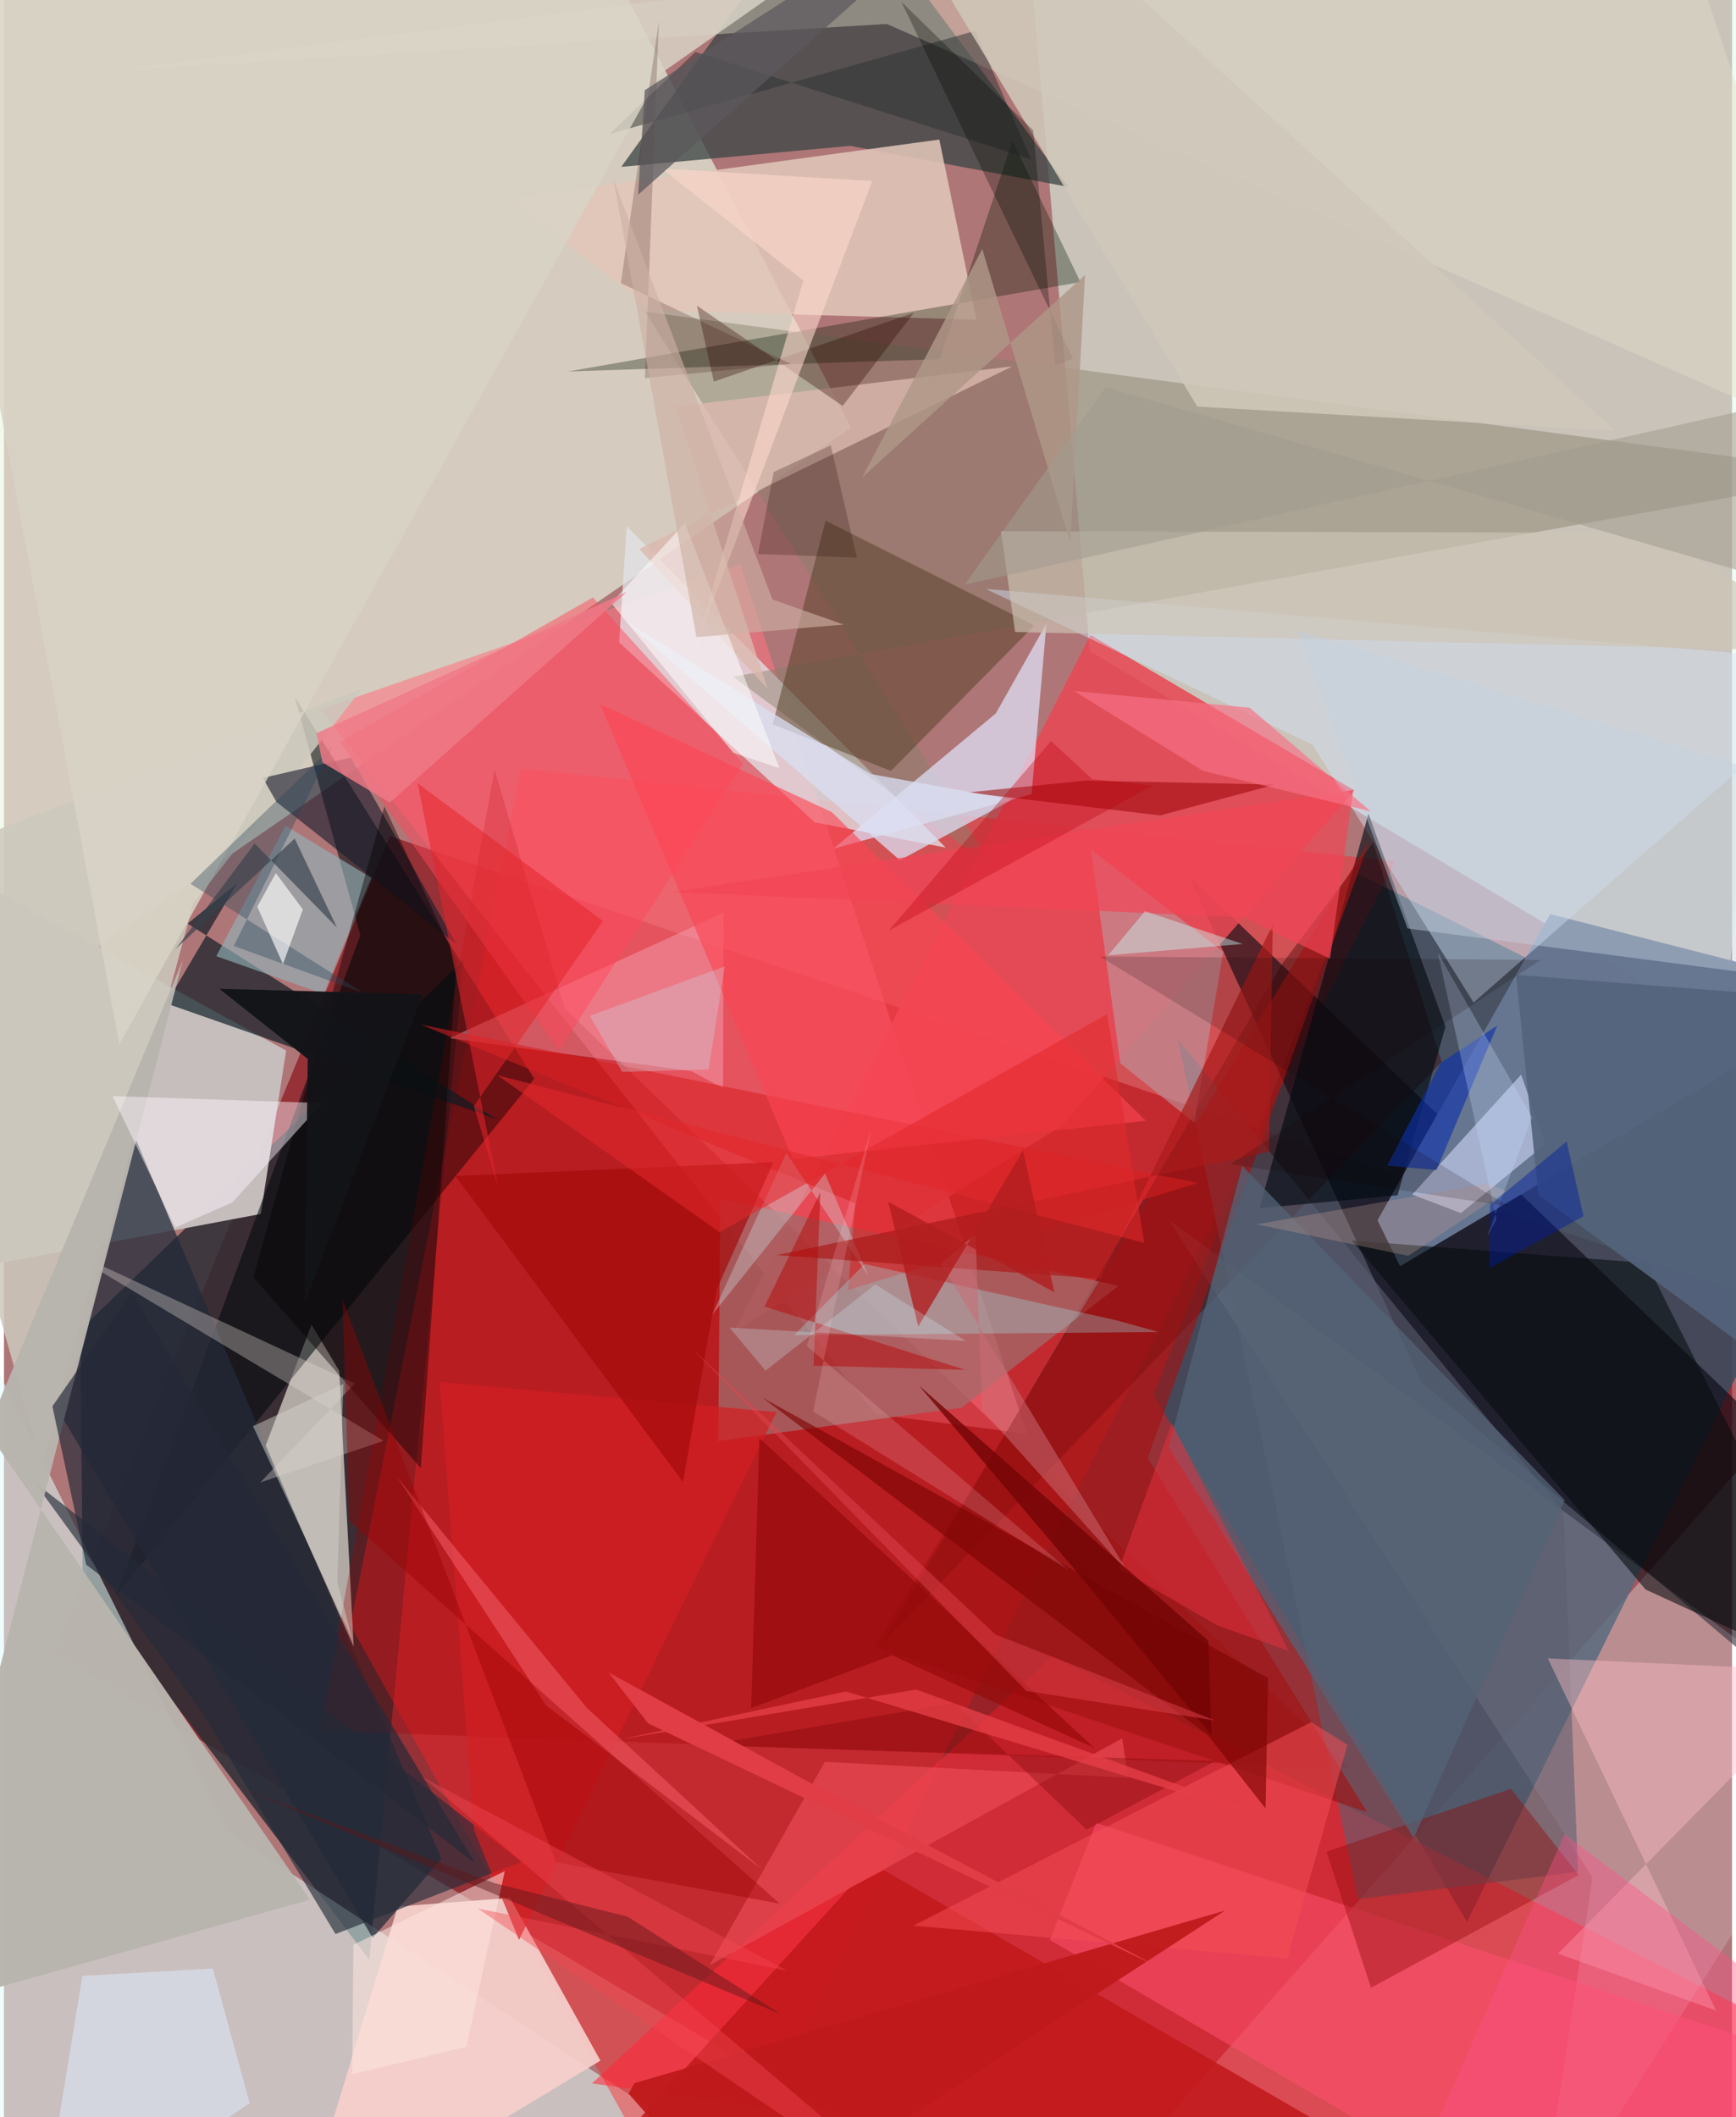<svg xmlns="http://www.w3.org/2000/svg" width="228" height="278" viewBox="0 0 836 1024"><path fill="#af7677" d="M0 0h836v1024H0z"/><path fill="#860b15" fill-opacity=".647" d="M508.33 1086L898 644.12 186.694 404.36 23.874 799.607z"/><path fill="#e9f7e4" fill-opacity=".655" d="M-33.287-12.248L-62 531.513l471.777-324.64L273.036-55.949z"/><path fill="#ddfbec" fill-opacity=".576" d="M877.146-7.98l-44.863 506.523-307.017-183.706-27.49-318.309z"/><path fill="#374c5f" fill-opacity=".859" d="M707.778 929.564L556.059 674.568 655.221 422.7 898 544.118z"/><path fill="#2b2c33" fill-opacity=".843" d="M38.08 765.333L176.732 947.82l45.59-483.47L36.94 643.177z"/><path fill="#e0fef9" fill-opacity=".541" d="M-62 1053.582l50.78-407.475 118.935 239.56L413.923 1086z"/><path fill="#ff2228" fill-opacity=".431" d="M673.035 416.54l-422.804-44.864-82.637 414.303L334.697 1086z"/><path fill="#ff2939" fill-opacity=".553" d="M507.27 801.016L866.375 983.89 833.433 1086l-548.947-78.359z"/><path fill="#ff7481" fill-opacity=".565" d="M494.847 693.446L356.161 272.847l-202.93 70.256 268.076 340.894z"/><path fill="#0b0812" fill-opacity=".62" d="M871.485 709.737L572.882 423.13l112.664 245.08 211.216 177.889z"/><path fill="#c5bebd" fill-opacity=".992" d="M-62 622.206V399.09l198.51 109.026-12.282 79.031z"/><path fill="#f5f1e6" fill-opacity=".631" d="M126.307 699.96l22.484-59.268 13.413 22.396 6.99 133.355z"/><path fill="#3f4645" fill-opacity=".769" d="M514.84 90.382l-105.51-19.83L298.628 80.72 401.348-62z"/><path fill="#e2e3e8" fill-opacity=".757" d="M392.262 397.759l63.325 12.185L301.251 254.5l-3.651 56.213z"/><path fill="#677691" fill-opacity=".996" d="M664.476 590.218l83.578-148.078L898 480.517 675.4 612.412z"/><path fill="#01080b" fill-opacity=".557" d="M54.318 771.637L256.546 521.77 140.678 337.062l31.729 115.287z"/><path fill="#e2c6b8" fill-opacity=".867" d="M452.499 67.49L243.787 95.977l70.356 54.145 156.362 4.519z"/><path fill="#86816b" fill-opacity=".455" d="M478.976 420.316L310.134 150.761 898 229.157l-545.32 98.151z"/><path fill="#e74955" fill-opacity=".875" d="M653.355 382.287l-127.723-75.202-172.553 337.29 158.827-100.047z"/><path fill="#f5cfcb" fill-opacity=".937" d="M244.822 917.941l-54.302 4.164L140.746 1086l147.812-89.348z"/><path fill="#ebefff" fill-opacity=".188" d="M563.286 589.72L898 836.842 741.517 1086l26.99-177.96z"/><path fill="#380000" fill-opacity=".4" d="M618.57 465.869L424.405 795.316l271.13-281.718-33.233-106.048z"/><path fill="#222b38" fill-opacity=".741" d="M211.67 899.084l-33.268 38.183L28.276 685.656l34.695-136.528z"/><path fill="#e1e6ff" fill-opacity=".694" d="M497.136 384.082l-96.005 26.447 78.718-65.485 24.498-43.488z"/><path fill="#9e0000" fill-opacity=".298" d="M153.135 837.085l497.796 18.047-379.642-367.447-33.929-115.41z"/><path fill="#a46969" fill-opacity=".765" d="M346.59 579.805l-1.042 117.211 117.806-16.17 75.8-58.937z"/><path fill="#d4e7fc" fill-opacity=".439" d="M633.067 360.199l77.897 124.686L898 321.047l-423.014-36.205z"/><path fill="#0b1b23" fill-opacity=".675" d="M88.867 446.71l23.935-19.524-34.265 58.13 159.716 55.963z"/><path fill="#553e25" fill-opacity=".506" d="M371.883 350.352l57.203 22.534 69.418-70.378L397.5 251.857z"/><path fill="#cbc8bd" fill-opacity=".859" d="M-62 424.15l235.1-90.915-81.517 103.74-73.282 271.617z"/><path fill="#5b5f6f" fill-opacity=".576" d="M654.969 918.61l106.52-13.287-6.978-173.895L567.923 502.66z"/><path fill="#c1191b" fill-opacity=".871" d="M409.07 912.958l16.611-8.402 276.359 160.083-395.098-39.399z"/><path fill="#061800" fill-opacity=".322" d="M487.885 68.142l32.889 68.29-247.829 43.238 179.792-5.973z"/><path fill="#f8adbe" fill-opacity=".412" d="M348.119 441.49l-132.597 60.627 116.965 15.978 15.385 8.136z"/><path fill="#000b12" fill-opacity=".624" d="M607.405 584.382l52.702-190.857 37.247 103.065-23.179 81.535z"/><path fill="#e1dec8" fill-opacity=".404" d="M803.394-62L52.464 34.128l374.62-22.542L898 218.956z"/><path fill="#ff506e" fill-opacity=".549" d="M528.421 881.683l-22.454 56.59L758.47 1086 898 1004.083z"/><path fill="#191d2e" fill-opacity=".612" d="M167.825 366.357l-42.588 9.911 6.596 11.602 87.198 68.968z"/><path fill="#c4ceef" fill-opacity=".671" d="M745.631 553.455l-11.653-33.72-52.687 58.022 23.535 8.987z"/><path fill="#ba9da3" fill-opacity=".576" d="M525.806 410.824l14.283 103.45 35.773 28.751 13.996-82.662z"/><path fill="#a21212" fill-opacity=".624" d="M553.234 705.173l106.27 171.348L421.15 796.46l239.44-389.793z"/><path fill="#ff4859" fill-opacity=".482" d="M357.616 369.354l-72.69-80.402-122.452 69.852 106.08 149.329z"/><path fill="#dcb9af" fill-opacity=".796" d="M487.85 177.18l-163.052 19.487 44.6 136.448-62.043-67.626z"/><path fill="#90b5bb" fill-opacity=".616" d="M177.73 424.556l-23.135 56.186-51.886-18.26 33.528-63.094z"/><path fill="#242b39" fill-opacity=".635" d="M14.632 716.775l235.59 183.734-89.826 34.922L95.92 828.344z"/><path fill="#e6ddd5" fill-opacity=".337" d="M23.73 601.18l145.967 67.976-45.687 47.864 59.673-20.148z"/><path fill="#060d0f" fill-opacity=".573" d="M652.018 599.984l142.614 10.889L898 816.603l-103.845-47.815z"/><path fill="#920606" fill-opacity=".392" d="M639.788 895.583l21.547 65.85 100.507-54.552-32.823-41.685z"/><path fill="#ffc0c7" fill-opacity=".42" d="M886.03 808.468l-139.162-6.363 81.387 170.311-76.45-27.502z"/><path fill="#060000" fill-opacity=".424" d="M120.667 617.78l80.98 92.265 17.362-245.042-34.976-75.019z"/><path fill="#d71f22" fill-opacity=".553" d="M201.739 495.576l375.836 76.603-169.191 51.722 3.434-41.922z"/><path fill="#b8b4ae" fill-opacity=".965" d="M86.586 464.283L-45.06 973.122l193.04-54.329L-8.26 692.135z"/><path fill="#cec5b5" fill-opacity=".647" d="M798.589 257.7l94.776 57.587-404.2-9.611-6.817-48.692z"/><path fill="#fef7ff" fill-opacity=".459" d="M153.947 533.532l-101.436-3.4 30.37 63.584 27.58-12.122z"/><path fill="#9dfafc" fill-opacity=".278" d="M558.504 644.246l-20.235-5.614-121.904-27.27-34.124 34.405z"/><path fill="#fb4452" fill-opacity=".62" d="M552.459 542.09l-170.804 18.47-93.26-220.024L400.5 392.813z"/><path fill="#d21f23" fill-opacity=".702" d="M210.773 668.433l162.963 14.52L249.17 938.252l-21.75-52.988z"/><path fill="#53647b" fill-opacity=".925" d="M896.146 484.358l-164.61-12.853 10.771 106.412L898 692.306z"/><path fill="#2d3131" fill-opacity=".498" d="M334.487 25.126l162.411 51.892L469.8 14.94 292.966 64.834z"/><path fill="#960101" fill-opacity=".525" d="M559.307 394.41l-93.195-11.127 57.143-5.743 91.622 1.94z"/><path fill="#dadef1" fill-opacity=".761" d="M487.648 386.79l-68.572-12.476-119.37-74.522 133.738 116.255z"/><path fill="#a60a0a" fill-opacity=".706" d="M218.3 568.74l153.953-6.656-27.435 61.56-16.322 93.093z"/><path fill="#eb4b55" fill-opacity=".682" d="M540.975 840.761l2.89 19.081-146.713-7.684-55.766 98.333z"/><path fill="#d8d3c6" fill-opacity=".831" d="M405.938-26.317L-47.376-45.102 55.81 505.108 317.54 35.71z"/><path fill="#f64d55" fill-opacity=".518" d="M620.858 947.206l29.065-103.343-17.528-10.915-192.454 98.438z"/><path fill="#dbe4f5" fill-opacity=".604" d="M101.047 952.083l-63.104 3.596L16.626 1086l102.24-68.785z"/><path fill="#546476" fill-opacity=".745" d="M682.002 888.945l73.044-163.343-156.02-161.76-35.554 136.151z"/><path fill="#e3262b" fill-opacity=".545" d="M289.782 445.465L227.3 535.016l11.78 39.195-38.96-195.372z"/><path fill="#cdeef0" fill-opacity=".318" d="M342.607 635.962l54.594-68.356 20.97 49.477-39.667-59.405z"/><path fill="#7c0403" fill-opacity=".635" d="M582.351 839.213L366.923 675.978l244.594 135.624-1.197 63.046z"/><path fill="#e8313f" fill-opacity=".498" d="M621.52 798.534L564.96 688.37l-25.49 70.294 47.254 27.356z"/><path fill="#320800" fill-opacity=".333" d="M343.404 184.559l96.797-33.288-34.449 45.067-70.523-48.497z"/><path fill="#ab1b1b" fill-opacity=".698" d="M373.907 607.052l156.395 11.446 83.535-171.358-1.826 109.922z"/><path fill="#2b4458" fill-opacity=".369" d="M173.807 480.242L90.26 427.45l68.728-66.379-47.81 96.455z"/><path fill="#fed8cc" fill-opacity=".592" d="M420.073 87.558L333.587 315.67l53.134-179.936-68.534-54.254z"/><path fill="#0e31ab" fill-opacity=".627" d="M695.196 513.988l27.239-17.99-29.434 69.921-23.852-2.137z"/><path fill="#fff" fill-opacity=".631" d="M134.978 466.309l-12.441-27.772 8.987-16.27 13.082 17.56z"/><path fill="#c4d2e2" fill-opacity=".431" d="M679.02 449.073l-53.56-144.39 245.47 74.863L898 477.65z"/><path fill="#950908" fill-opacity=".655" d="M429.58 800.607l-68.089 25.537 3.97-130.6 162.211 149.997z"/><path fill="#fffffe" fill-opacity=".522" d="M329.433 253.006l-35.638 38.684 59.07 72.411 22.315 7.472z"/><path fill="#eb505a" fill-opacity=".678" d="M282.01 826.053l84.57 78.012-104.363-79.279-72.216-110.635z"/><path fill="#330708" fill-opacity=".208" d="M380.662 176.006l-70.589 6.881 6.77-172.654-18.435 126.685z"/><path fill="#990100" fill-opacity=".4" d="M267.015 900.688l108.282 20.042-208.164-184.976-3.331-106.998z"/><path fill="#cfc7b8" fill-opacity=".867" d="M779.5 208.343l-202.192-11.681L420.734-62h62.021z"/><path fill="#000800" fill-opacity=".294" d="M517.216 173.396l-8.602 3.388-10.696-113.748L434.113.839z"/><path fill="#131418" fill-opacity=".969" d="M202.52 480.912l-98.319-2.671 42.77 33.943-1.566 118.363z"/><path fill="#ae9787" fill-opacity=".82" d="M515.827 262.46l7.202-129.484-107.848 97.949 58.103-110.495z"/><path fill="#770500" fill-opacity=".337" d="M586.213 851.703l-62.454 33.215-64.158-61.186-120.457 20.464z"/><path fill="#b8080a" fill-opacity=".498" d="M394.966 576.618l-3.29 83.902 73.503 2.058-97.29-30.633z"/><path fill="#242937" fill-opacity=".671" d="M23.443 680.193l38.24-55.16L227.825 901.13 39.78 756.767z"/><path fill="#fd5286" fill-opacity=".388" d="M841.02 1086l-159.225-33.186 73.138-165.66 112.501 84.378z"/><path fill="#ffe6df" fill-opacity=".541" d="M168.458 1003.232l.59-62.612 73.248-35.632-18.614 84.955z"/><path fill="#c96b73" fill-opacity=".522" d="M453.316 611.161l90.58 149.516-70.794-78.841-3.09-85.027z"/><path fill="#be1a1c" fill-opacity=".949" d="M357.726 1075.724l-55.546-63.094 2.855-5.093 285.723-83.5z"/><path fill="#f24555" fill-opacity=".686" d="M323.486 431.416l276.495 12.312 41.52 19.972 11.239-81.581z"/><path fill="#37404a" fill-opacity=".651" d="M121.28 407.967l39.827 40.684-20.455-43.084-57.566 53.36z"/><path fill="#e3282c" fill-opacity=".557" d="M346.184 595.975L533.66 490.501l17.979 110.614-313.023-81.102z"/><path fill="#ef7a87" fill-opacity=".824" d="M301.25 286.32L151.2 354.64l2.876 14.103 32.557 19.454z"/><path fill="#c7a094" fill-opacity=".298" d="M717.326 572.438l9.458 3.58-47.456 31.38-73.393-15.235z"/><path fill="#cad6e3" fill-opacity=".318" d="M299.094 518.442l41.776-1.25 7.83-49.774-65.229 23.936z"/><path fill="#5d595d" fill-opacity=".737" d="M310.018 43.595L475.078-62h7.125L306.79 94.189z"/><path fill="#b11d1f" fill-opacity=".8" d="M427.755 581.25l14.561 60.3 50.673-85.065 15.15 68.541z"/><path fill="#c8deff" fill-opacity=".275" d="M693.753 460.996l45.508 79.42-21.701 57.47 4.485-8.044z"/><path fill="#ffcedc" fill-opacity=".176" d="M391.448 682.653l123.433 76.668-126.493-108.35 31.192-105.1z"/><path fill="#f77186" fill-opacity=".667" d="M602.638 342.28l-84.974-8.07 62.417 38.62 81.18 19.64z"/><path fill="#2c140c" fill-opacity=".259" d="M364.777 267.918l7.586-39.603 27.633-12.917 12.62 54.347z"/><path fill="#f34952" fill-opacity=".408" d="M468.765 1086l-266.69-226.743 176.8 93.895L229.248 923.1z"/><path fill="#730405" fill-opacity=".804" d="M442.603 670.09l140.002 123.463 1.597 45.748-62.796-76.113z"/><path fill="#cdb1a4" fill-opacity=".624" d="M371.761 289.964l34.475 12.107-71.23 6.1-40.192-221.6z"/><path fill="#d2d3cb" fill-opacity=".475" d="M164.187 669.368l-2.925 95.867 7.247 27.502L120.498 689.8z"/><path fill="#cafefa" fill-opacity=".412" d="M534.216 462.02l65.053-5.448-144.162-48.387 96.895 32.532z"/><path fill="#011e9e" fill-opacity=".447" d="M718.998 582.78l-.442 30.601 45.6-25.137-8.172-36.138z"/><path fill="#e63f48" fill-opacity=".765" d="M407.354 818.11l-109.36 23.189 143.36-24.147 183.291 66.637z"/><path fill="#bf0512" fill-opacity=".349" d="M555.706 379.93l-29.178-3.083-20.012-18.428-78.402 91.653z"/><path fill="#5e1619" fill-opacity=".463" d="M236.92 910.717l-119.823-45.015L375.75 974.133l-74.032-47.085z"/><path fill="#d1f6ff" fill-opacity=".247" d="M368.452 662.93l-17.454-20.82 114.363 6.454-43.815-27.345z"/><path fill="#e34650" fill-opacity=".455" d="M479.663 790.58l106.416 41.59-91.49-14.324-161.833-165.685z"/><path fill="#a29c90" fill-opacity=".553" d="M532.9 187.198L898 292.952l-37.078-98.719-396.176 88.576z"/><path fill="#e13e47" fill-opacity=".996" d="M292.537 808.925l19.078 24.614L559.45 951.886l-166.52-87.998z"/><path fill="#160000" fill-opacity=".165" d="M530.153 462.603l213.255 1.682L593.37 563.07l134.87 20.506z"/></svg>